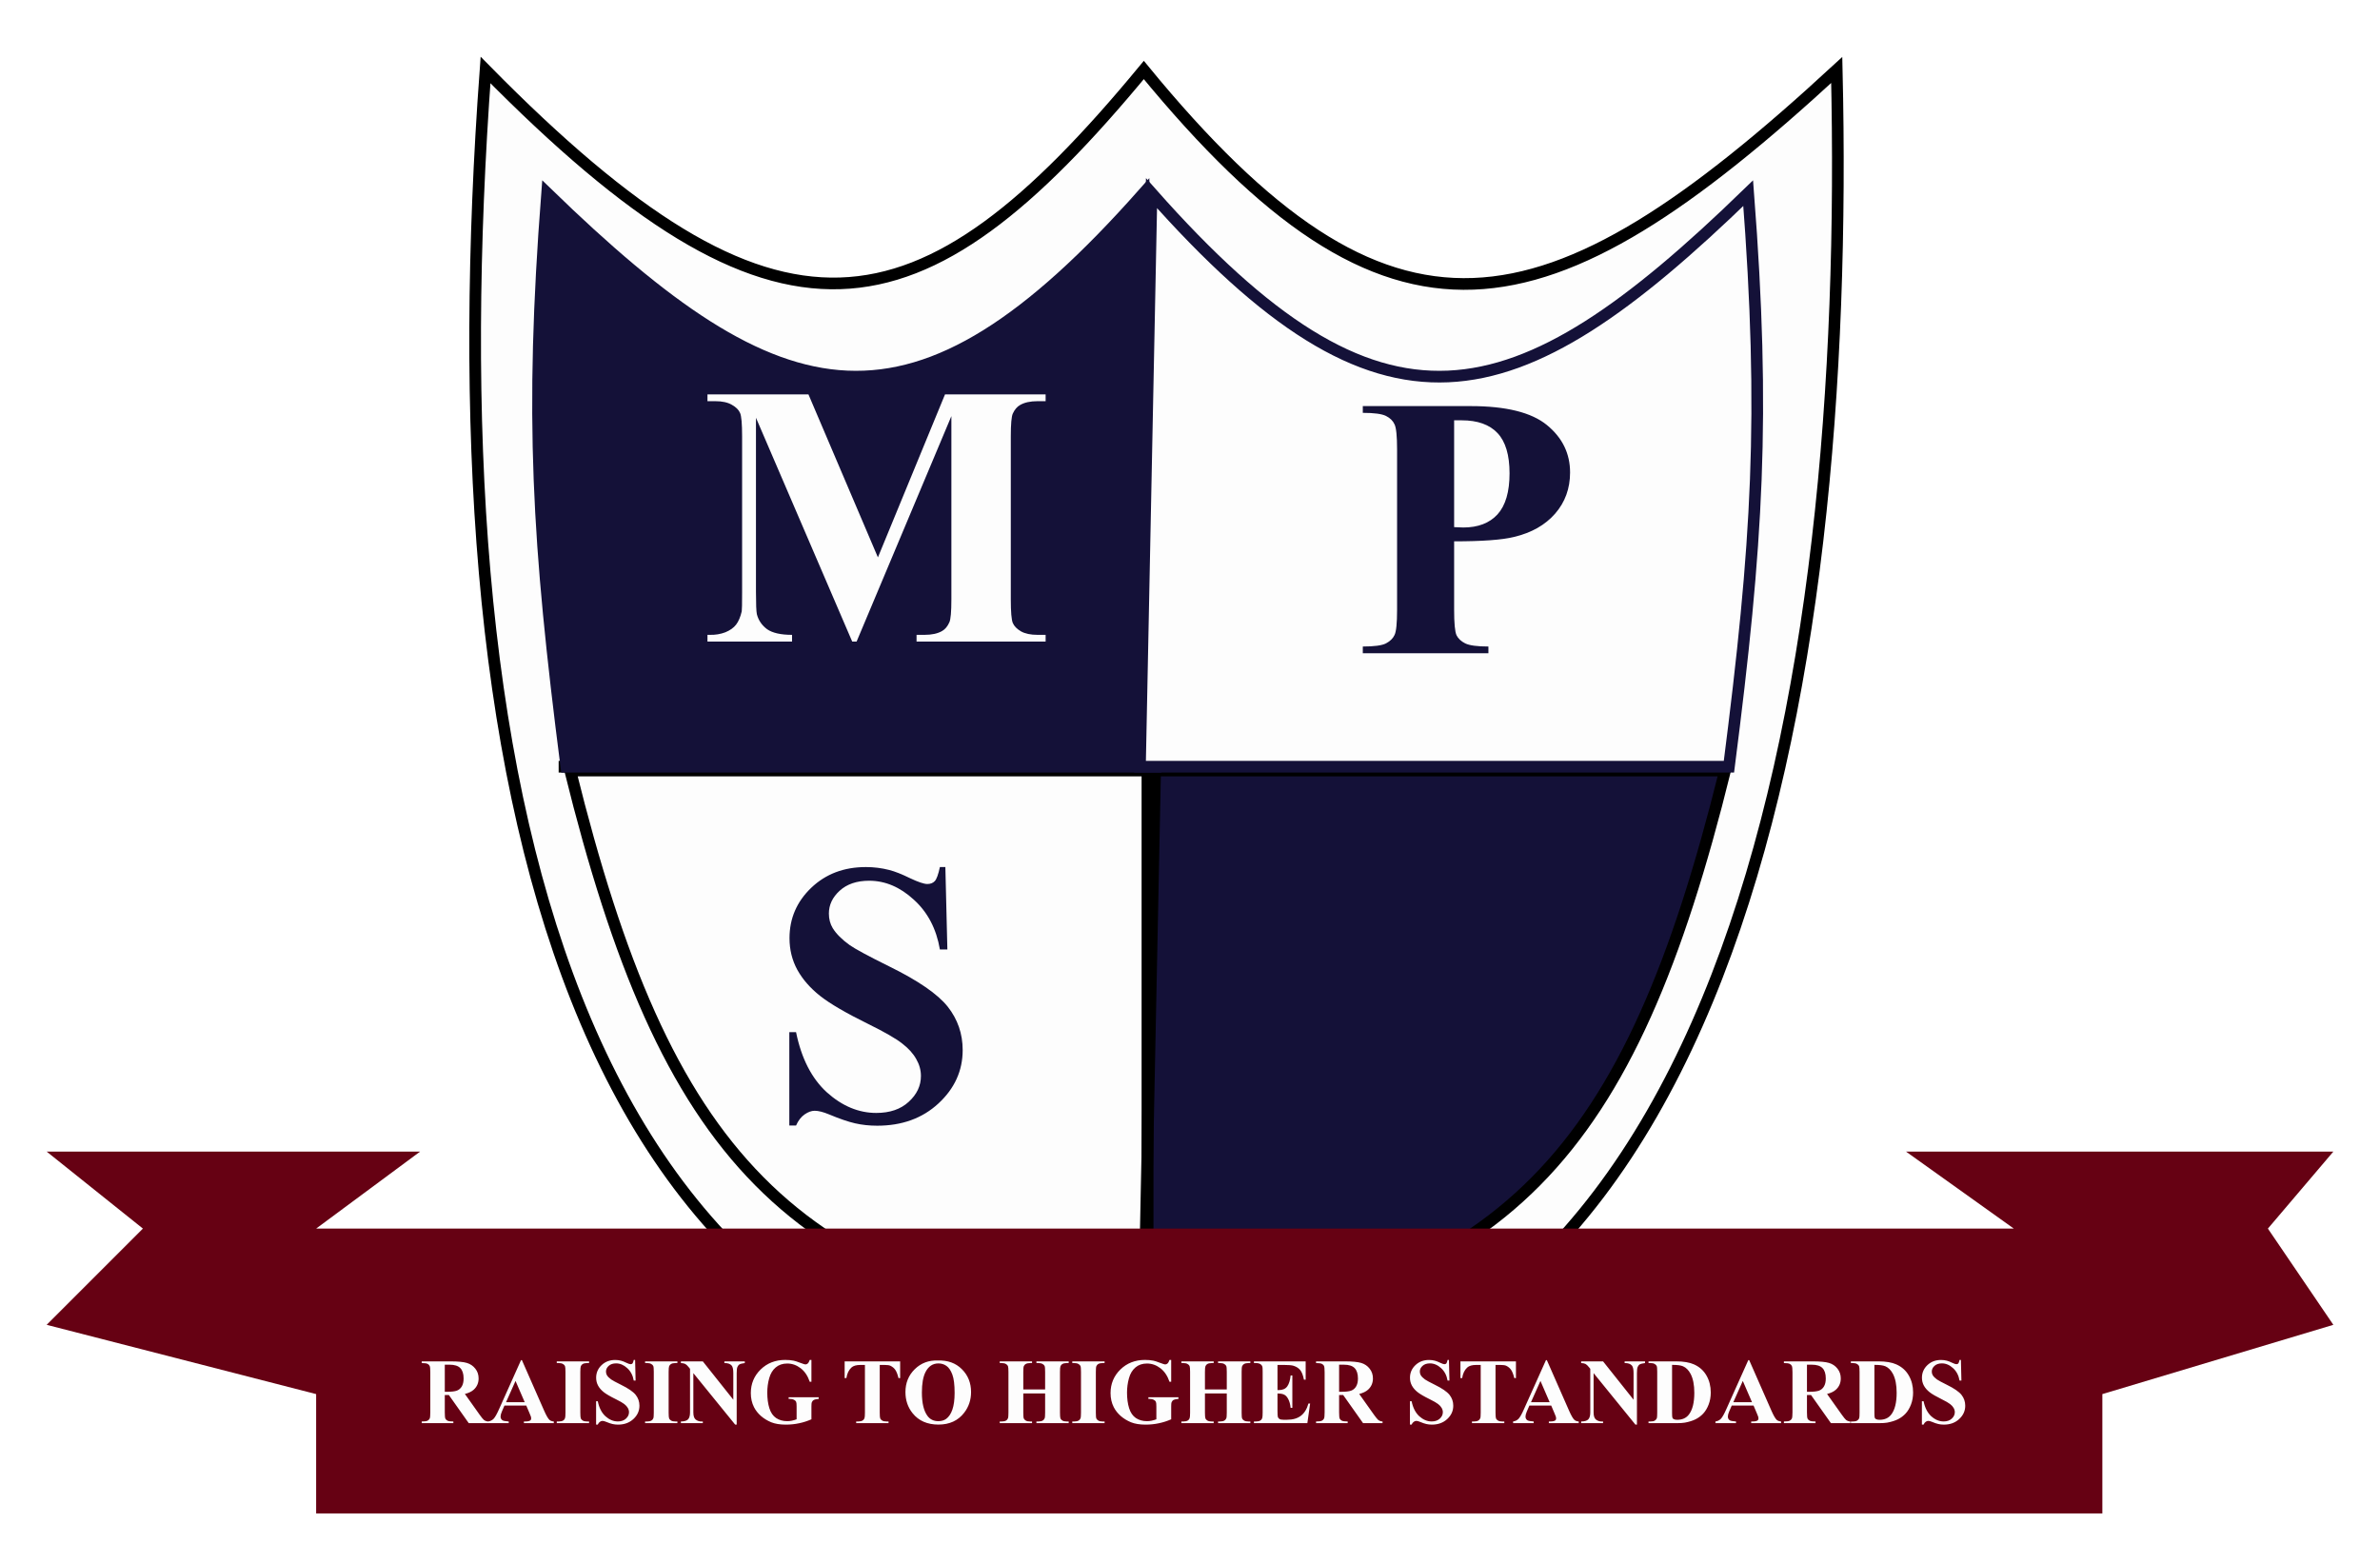 <svg width="204" height="134" viewBox="0 0 204 134" fill="none" xmlns="http://www.w3.org/2000/svg">
<g filter="url(#filter0_d_1_111)">
<path d="M98.041 2C78.786 25.311 66.686 27.462 41.617 2C37.23 61.736 47.971 116.128 98.041 117.158C148.631 118.2 158.662 54.592 157.435 2C132.403 25.093 119.188 27.786 98.041 2Z" fill="#FDFDFD" stroke="black"/>
<path d="M48.875 62.054H98.37V110.559C67.473 106.955 57 94.864 48.875 62.054Z" fill="#FDFDFD" stroke="black"/>
<path d="M147.865 62.054H98.37V110.559C129.267 106.955 139.74 94.864 147.865 62.054Z" fill="#141138" stroke="black"/>
<path d="M98.027 12.889L99.017 61.724M98.027 110.559L99.017 61.724M99.017 61.724H47.885M99.017 61.724H147.865" stroke="black"/>
<path d="M98.04 12.559L99.03 61.724H48.545C46.083 42.501 45.421 31.732 46.895 12.559C67.049 32.128 78.271 34.891 98.04 12.559Z" fill="#141138" stroke="#141138"/>
<path d="M98.7 12.559L97.71 61.724H148.195C150.657 42.501 151.319 31.732 149.845 12.559C129.691 32.128 118.469 34.891 98.7 12.559Z" fill="#FDFDFD" stroke="#141138"/>
<path d="M75.25 43.781L81 29.812H89.625V30.391H88.937C88.312 30.391 87.812 30.5 87.437 30.719C87.177 30.865 86.969 31.109 86.812 31.453C86.698 31.703 86.64 32.354 86.64 33.406V47.375C86.64 48.458 86.698 49.135 86.812 49.406C86.927 49.677 87.161 49.917 87.515 50.125C87.87 50.323 88.344 50.422 88.937 50.422H89.625V51H78.562V50.422H79.25C79.875 50.422 80.375 50.312 80.75 50.094C81.01 49.948 81.219 49.698 81.375 49.344C81.489 49.094 81.547 48.438 81.547 47.375V31.672L73.422 51H73.047L64.797 31.812V46.734C64.797 47.776 64.823 48.417 64.875 48.656C65.01 49.177 65.302 49.604 65.75 49.938C66.208 50.26 66.922 50.422 67.89 50.422V51H60.64V50.422H60.859C61.328 50.432 61.765 50.359 62.172 50.203C62.578 50.036 62.885 49.818 63.093 49.547C63.302 49.276 63.463 48.896 63.578 48.406C63.599 48.292 63.609 47.76 63.609 46.812V33.406C63.609 32.333 63.552 31.667 63.437 31.406C63.323 31.135 63.088 30.901 62.734 30.703C62.38 30.495 61.906 30.391 61.312 30.391H60.64V29.812H69.297L75.25 43.781Z" fill="#FDFDFD"/>
<path d="M81.031 70.328L81.203 77.391H80.562C80.26 75.62 79.515 74.198 78.328 73.125C77.151 72.042 75.875 71.5 74.5 71.5C73.437 71.5 72.594 71.787 71.969 72.359C71.354 72.922 71.047 73.573 71.047 74.312C71.047 74.781 71.156 75.198 71.375 75.562C71.677 76.052 72.161 76.537 72.828 77.016C73.317 77.359 74.448 77.969 76.219 78.844C78.698 80.062 80.37 81.213 81.234 82.297C82.088 83.38 82.515 84.62 82.515 86.016C82.515 87.787 81.823 89.312 80.437 90.594C79.062 91.865 77.312 92.5 75.187 92.5C74.521 92.5 73.89 92.432 73.297 92.297C72.703 92.162 71.958 91.906 71.062 91.531C70.562 91.323 70.151 91.219 69.828 91.219C69.557 91.219 69.271 91.323 68.969 91.531C68.666 91.74 68.422 92.057 68.234 92.484H67.656V84.484H68.234C68.692 86.734 69.573 88.453 70.875 89.641C72.187 90.818 73.599 91.406 75.109 91.406C76.276 91.406 77.203 91.088 77.89 90.453C78.588 89.818 78.937 89.078 78.937 88.234C78.937 87.734 78.802 87.25 78.531 86.781C78.271 86.312 77.87 85.87 77.328 85.453C76.786 85.026 75.828 84.474 74.453 83.797C72.526 82.849 71.14 82.042 70.297 81.375C69.453 80.708 68.802 79.963 68.344 79.141C67.896 78.318 67.672 77.412 67.672 76.422C67.672 74.734 68.291 73.297 69.531 72.109C70.771 70.922 72.333 70.328 74.219 70.328C74.906 70.328 75.573 70.412 76.219 70.578C76.708 70.703 77.302 70.938 78 71.281C78.708 71.615 79.203 71.781 79.484 71.781C79.755 71.781 79.969 71.698 80.125 71.531C80.281 71.365 80.427 70.963 80.562 70.328H81.031Z" fill="#141138"/>
<path d="M124.64 42.406V48.281C124.64 49.427 124.708 50.151 124.844 50.453C124.989 50.745 125.239 50.979 125.594 51.156C125.958 51.333 126.62 51.422 127.578 51.422V52H116.812V51.422C117.791 51.422 118.453 51.333 118.797 51.156C119.151 50.969 119.396 50.729 119.531 50.438C119.677 50.146 119.75 49.427 119.75 48.281V34.531C119.75 33.385 119.677 32.667 119.531 32.375C119.396 32.073 119.151 31.833 118.797 31.656C118.442 31.479 117.781 31.391 116.812 31.391V30.812H126.047C129.088 30.812 131.271 31.354 132.594 32.438C133.916 33.521 134.578 34.875 134.578 36.5C134.578 37.875 134.151 39.052 133.297 40.031C132.442 41.01 131.265 41.677 129.765 42.031C128.755 42.281 127.047 42.406 124.64 42.406ZM124.64 32.031V41.188C124.984 41.208 125.245 41.219 125.422 41.219C126.692 41.219 127.672 40.844 128.359 40.094C129.047 39.333 129.39 38.161 129.39 36.578C129.39 35.005 129.047 33.854 128.359 33.125C127.672 32.396 126.646 32.031 125.281 32.031H124.64Z" fill="#141138"/>
<path d="M12.249 101.32L4 94.721H36.007L27.098 101.32H172.613L163.374 94.721H200L194.391 101.32L200 109.569L180.202 115.508V125.737H27.098V115.508L4 109.569L12.249 101.32Z" fill="#660113"/>
<path d="M38.125 115.586V117.07C38.125 117.357 38.142 117.538 38.176 117.613C38.212 117.686 38.275 117.745 38.363 117.789C38.452 117.833 38.617 117.855 38.859 117.855V118H36.148V117.855C36.393 117.855 36.559 117.833 36.645 117.789C36.733 117.742 36.794 117.682 36.828 117.609C36.865 117.536 36.883 117.357 36.883 117.07V113.633C36.883 113.346 36.865 113.167 36.828 113.094C36.794 113.018 36.733 112.958 36.645 112.914C36.556 112.87 36.391 112.848 36.148 112.848V112.703H38.609C39.25 112.703 39.719 112.747 40.016 112.836C40.312 112.924 40.555 113.089 40.742 113.328C40.93 113.565 41.023 113.844 41.023 114.164C41.023 114.555 40.883 114.878 40.602 115.133C40.422 115.294 40.171 115.415 39.848 115.496L41.121 117.289C41.288 117.521 41.406 117.665 41.477 117.723C41.583 117.803 41.707 117.848 41.848 117.855V118H40.18L38.473 115.586H38.125ZM38.125 112.988V115.309H38.348C38.71 115.309 38.98 115.276 39.16 115.211C39.34 115.143 39.48 115.023 39.582 114.852C39.686 114.677 39.738 114.451 39.738 114.172C39.738 113.768 39.643 113.47 39.453 113.277C39.266 113.085 38.962 112.988 38.543 112.988H38.125ZM45.109 116.492H43.238L43.016 117.008C42.943 117.18 42.906 117.322 42.906 117.434C42.906 117.582 42.966 117.691 43.086 117.762C43.156 117.803 43.329 117.835 43.605 117.855V118H41.844V117.855C42.034 117.827 42.19 117.749 42.312 117.621C42.435 117.491 42.586 117.224 42.766 116.82L44.66 112.594H44.734L46.645 116.938C46.827 117.349 46.977 117.608 47.094 117.715C47.182 117.796 47.307 117.842 47.469 117.855V118H44.906V117.855H45.012C45.217 117.855 45.362 117.827 45.445 117.77C45.503 117.728 45.531 117.668 45.531 117.59C45.531 117.543 45.523 117.495 45.508 117.445C45.503 117.422 45.464 117.324 45.391 117.152L45.109 116.492ZM44.977 116.203L44.188 114.379L43.375 116.203H44.977ZM50.492 117.855V118H47.723V117.855H47.898C48.052 117.855 48.176 117.828 48.27 117.773C48.337 117.737 48.389 117.674 48.426 117.586C48.454 117.523 48.469 117.359 48.469 117.094V113.609C48.469 113.339 48.454 113.169 48.426 113.102C48.397 113.034 48.339 112.975 48.25 112.926C48.164 112.874 48.047 112.848 47.898 112.848H47.723V112.703H50.492V112.848H50.316C50.163 112.848 50.039 112.875 49.945 112.93C49.878 112.966 49.824 113.029 49.785 113.117C49.757 113.18 49.742 113.344 49.742 113.609V117.094C49.742 117.365 49.757 117.534 49.785 117.602C49.816 117.669 49.875 117.729 49.961 117.781C50.05 117.831 50.168 117.855 50.316 117.855H50.492ZM54.438 112.582L54.48 114.348H54.32C54.245 113.905 54.059 113.549 53.762 113.281C53.467 113.01 53.148 112.875 52.805 112.875C52.539 112.875 52.328 112.947 52.172 113.09C52.018 113.23 51.941 113.393 51.941 113.578C51.941 113.695 51.969 113.799 52.023 113.891C52.099 114.013 52.22 114.134 52.387 114.254C52.509 114.34 52.792 114.492 53.234 114.711C53.854 115.016 54.272 115.303 54.488 115.574C54.702 115.845 54.809 116.155 54.809 116.504C54.809 116.947 54.635 117.328 54.289 117.648C53.945 117.966 53.508 118.125 52.977 118.125C52.81 118.125 52.652 118.108 52.504 118.074C52.355 118.04 52.169 117.977 51.945 117.883C51.82 117.831 51.717 117.805 51.637 117.805C51.569 117.805 51.497 117.831 51.422 117.883C51.346 117.935 51.285 118.014 51.238 118.121H51.094V116.121H51.238C51.353 116.684 51.573 117.113 51.898 117.41C52.227 117.704 52.579 117.852 52.957 117.852C53.249 117.852 53.48 117.772 53.652 117.613C53.827 117.454 53.914 117.27 53.914 117.059C53.914 116.934 53.88 116.812 53.812 116.695C53.747 116.578 53.647 116.467 53.512 116.363C53.376 116.257 53.137 116.118 52.793 115.949C52.311 115.712 51.965 115.51 51.754 115.344C51.543 115.177 51.38 114.991 51.266 114.785C51.154 114.579 51.098 114.353 51.098 114.105C51.098 113.684 51.253 113.324 51.562 113.027C51.872 112.73 52.263 112.582 52.734 112.582C52.906 112.582 53.073 112.603 53.234 112.645C53.357 112.676 53.505 112.734 53.68 112.82C53.857 112.904 53.98 112.945 54.051 112.945C54.118 112.945 54.172 112.924 54.211 112.883C54.25 112.841 54.286 112.741 54.32 112.582H54.438ZM58.062 117.855V118H55.293V117.855H55.469C55.622 117.855 55.746 117.828 55.84 117.773C55.908 117.737 55.96 117.674 55.996 117.586C56.025 117.523 56.039 117.359 56.039 117.094V113.609C56.039 113.339 56.025 113.169 55.996 113.102C55.967 113.034 55.909 112.975 55.82 112.926C55.734 112.874 55.617 112.848 55.469 112.848H55.293V112.703H58.062V112.848H57.887C57.733 112.848 57.609 112.875 57.516 112.93C57.448 112.966 57.395 113.029 57.355 113.117C57.327 113.18 57.312 113.344 57.312 113.609V117.094C57.312 117.365 57.327 117.534 57.355 117.602C57.387 117.669 57.445 117.729 57.531 117.781C57.62 117.831 57.738 117.855 57.887 117.855H58.062ZM60.242 112.703L62.855 115.988V113.711C62.855 113.393 62.81 113.178 62.719 113.066C62.594 112.915 62.384 112.842 62.09 112.848V112.703H63.84V112.848C63.616 112.876 63.465 112.914 63.387 112.961C63.311 113.005 63.251 113.079 63.207 113.184C63.165 113.285 63.145 113.461 63.145 113.711V118.121H63.012L59.43 113.711V117.078C59.43 117.383 59.499 117.589 59.637 117.695C59.777 117.802 59.938 117.855 60.117 117.855H60.242V118H58.363V117.855C58.655 117.853 58.858 117.793 58.973 117.676C59.087 117.559 59.145 117.359 59.145 117.078V113.34L59.031 113.199C58.919 113.059 58.82 112.966 58.734 112.922C58.648 112.878 58.525 112.853 58.363 112.848V112.703H60.242ZM69.551 112.582V114.449H69.406C69.232 113.939 68.97 113.551 68.621 113.285C68.272 113.02 67.891 112.887 67.477 112.887C67.081 112.887 66.751 112.999 66.488 113.223C66.225 113.444 66.039 113.754 65.93 114.152C65.82 114.551 65.766 114.96 65.766 115.379C65.766 115.887 65.826 116.332 65.945 116.715C66.065 117.098 66.258 117.379 66.523 117.559C66.792 117.738 67.109 117.828 67.477 117.828C67.604 117.828 67.734 117.815 67.867 117.789C68.003 117.76 68.141 117.72 68.281 117.668V116.566C68.281 116.358 68.267 116.224 68.238 116.164C68.21 116.102 68.15 116.046 68.059 115.996C67.97 115.947 67.862 115.922 67.734 115.922H67.598V115.777H70.172V115.922C69.977 115.935 69.84 115.962 69.762 116.004C69.686 116.043 69.628 116.109 69.586 116.203C69.562 116.253 69.551 116.374 69.551 116.566V117.668C69.212 117.819 68.859 117.932 68.492 118.008C68.128 118.086 67.749 118.125 67.356 118.125C66.853 118.125 66.435 118.057 66.102 117.922C65.771 117.784 65.478 117.604 65.223 117.383C64.97 117.159 64.772 116.908 64.629 116.629C64.447 116.27 64.356 115.867 64.356 115.422C64.356 114.625 64.635 113.952 65.195 113.402C65.755 112.853 66.46 112.578 67.309 112.578C67.572 112.578 67.809 112.599 68.019 112.641C68.134 112.661 68.319 112.721 68.574 112.82C68.832 112.917 68.984 112.965 69.031 112.965C69.104 112.965 69.172 112.939 69.234 112.887C69.297 112.832 69.354 112.73 69.406 112.582H69.551ZM77.156 112.703V114.137H77.016C76.932 113.806 76.84 113.569 76.738 113.426C76.637 113.28 76.497 113.164 76.32 113.078C76.221 113.031 76.048 113.008 75.801 113.008H75.406V117.094C75.406 117.365 75.421 117.534 75.449 117.602C75.481 117.669 75.539 117.729 75.625 117.781C75.713 117.831 75.833 117.855 75.984 117.855H76.16V118H73.387V117.855H73.562C73.716 117.855 73.84 117.828 73.934 117.773C74.001 117.737 74.055 117.674 74.094 117.586C74.122 117.523 74.137 117.359 74.137 117.094V113.008H73.754C73.397 113.008 73.138 113.083 72.977 113.234C72.75 113.445 72.607 113.746 72.547 114.137H72.398V112.703H77.156ZM80.387 112.629C81.231 112.598 81.915 112.844 82.441 113.367C82.97 113.891 83.234 114.546 83.234 115.332C83.234 116.004 83.038 116.595 82.644 117.105C82.124 117.783 81.388 118.121 80.438 118.121C79.484 118.121 78.747 117.798 78.227 117.152C77.815 116.642 77.609 116.036 77.609 115.336C77.609 114.549 77.876 113.895 78.41 113.371C78.947 112.845 79.606 112.598 80.387 112.629ZM80.434 112.879C79.949 112.879 79.581 113.126 79.328 113.621C79.122 114.027 79.019 114.611 79.019 115.371C79.019 116.275 79.178 116.943 79.496 117.375C79.717 117.677 80.027 117.828 80.426 117.828C80.694 117.828 80.918 117.763 81.098 117.633C81.327 117.466 81.505 117.201 81.633 116.836C81.76 116.469 81.824 115.991 81.824 115.402C81.824 114.702 81.759 114.178 81.629 113.832C81.499 113.483 81.332 113.237 81.129 113.094C80.928 112.951 80.697 112.879 80.434 112.879ZM87.711 115.453V117.094C87.711 117.365 87.725 117.534 87.754 117.602C87.785 117.669 87.844 117.729 87.93 117.781C88.018 117.831 88.137 117.855 88.285 117.855H88.461V118H85.691V117.855H85.867C86.021 117.855 86.144 117.828 86.238 117.773C86.306 117.737 86.358 117.674 86.394 117.586C86.423 117.523 86.438 117.359 86.438 117.094V113.609C86.438 113.339 86.423 113.169 86.394 113.102C86.366 113.034 86.307 112.975 86.219 112.926C86.133 112.874 86.016 112.848 85.867 112.848H85.691V112.703H88.461V112.848H88.285C88.132 112.848 88.008 112.875 87.914 112.93C87.846 112.966 87.793 113.029 87.754 113.117C87.725 113.18 87.711 113.344 87.711 113.609V115.109H89.582V113.609C89.582 113.339 89.568 113.169 89.539 113.102C89.51 113.034 89.452 112.975 89.363 112.926C89.275 112.874 89.156 112.848 89.008 112.848H88.836V112.703H91.602V112.848H91.43C91.273 112.848 91.15 112.875 91.059 112.93C90.991 112.966 90.938 113.029 90.898 113.117C90.87 113.18 90.856 113.344 90.856 113.609V117.094C90.856 117.365 90.87 117.534 90.898 117.602C90.927 117.669 90.986 117.729 91.074 117.781C91.163 117.831 91.281 117.855 91.43 117.855H91.602V118H88.836V117.855H89.008C89.164 117.855 89.288 117.828 89.379 117.773C89.447 117.737 89.5 117.674 89.539 117.586C89.568 117.523 89.582 117.359 89.582 117.094V115.453H87.711ZM94.68 117.855V118H91.91V117.855H92.086C92.24 117.855 92.363 117.828 92.457 117.773C92.525 117.737 92.577 117.674 92.613 117.586C92.642 117.523 92.656 117.359 92.656 117.094V113.609C92.656 113.339 92.642 113.169 92.613 113.102C92.585 113.034 92.526 112.975 92.438 112.926C92.352 112.874 92.234 112.848 92.086 112.848H91.91V112.703H94.68V112.848H94.504C94.35 112.848 94.227 112.875 94.133 112.93C94.065 112.966 94.012 113.029 93.973 113.117C93.944 113.18 93.93 113.344 93.93 113.609V117.094C93.93 117.365 93.944 117.534 93.973 117.602C94.004 117.669 94.062 117.729 94.148 117.781C94.237 117.831 94.356 117.855 94.504 117.855H94.68ZM100.387 112.582V114.449H100.242C100.068 113.939 99.806 113.551 99.457 113.285C99.108 113.02 98.727 112.887 98.312 112.887C97.917 112.887 97.587 112.999 97.324 113.223C97.061 113.444 96.875 113.754 96.766 114.152C96.656 114.551 96.602 114.96 96.602 115.379C96.602 115.887 96.662 116.332 96.781 116.715C96.901 117.098 97.094 117.379 97.359 117.559C97.628 117.738 97.945 117.828 98.312 117.828C98.44 117.828 98.57 117.815 98.703 117.789C98.838 117.76 98.977 117.72 99.117 117.668V116.566C99.117 116.358 99.103 116.224 99.074 116.164C99.046 116.102 98.986 116.046 98.894 115.996C98.806 115.947 98.698 115.922 98.57 115.922H98.434V115.777H101.008V115.922C100.812 115.935 100.676 115.962 100.598 116.004C100.522 116.043 100.464 116.109 100.422 116.203C100.398 116.253 100.387 116.374 100.387 116.566V117.668C100.048 117.819 99.695 117.932 99.328 118.008C98.963 118.086 98.585 118.125 98.191 118.125C97.689 118.125 97.271 118.057 96.938 117.922C96.607 117.784 96.314 117.604 96.059 117.383C95.806 117.159 95.608 116.908 95.465 116.629C95.283 116.27 95.191 115.867 95.191 115.422C95.191 114.625 95.471 113.952 96.031 113.402C96.591 112.853 97.296 112.578 98.144 112.578C98.408 112.578 98.644 112.599 98.856 112.641C98.97 112.661 99.155 112.721 99.41 112.82C99.668 112.917 99.82 112.965 99.867 112.965C99.94 112.965 100.008 112.939 100.07 112.887C100.133 112.832 100.19 112.73 100.242 112.582H100.387ZM103.281 115.453V117.094C103.281 117.365 103.296 117.534 103.324 117.602C103.355 117.669 103.414 117.729 103.5 117.781C103.589 117.831 103.707 117.855 103.855 117.855H104.031V118H101.262V117.855H101.438C101.591 117.855 101.715 117.828 101.809 117.773C101.876 117.737 101.928 117.674 101.965 117.586C101.993 117.523 102.008 117.359 102.008 117.094V113.609C102.008 113.339 101.993 113.169 101.965 113.102C101.936 113.034 101.878 112.975 101.789 112.926C101.703 112.874 101.586 112.848 101.438 112.848H101.262V112.703H104.031V112.848H103.855C103.702 112.848 103.578 112.875 103.484 112.93C103.417 112.966 103.363 113.029 103.324 113.117C103.296 113.18 103.281 113.344 103.281 113.609V115.109H105.152V113.609C105.152 113.339 105.138 113.169 105.109 113.102C105.081 113.034 105.022 112.975 104.934 112.926C104.845 112.874 104.727 112.848 104.578 112.848H104.406V112.703H107.172V112.848H107C106.844 112.848 106.72 112.875 106.629 112.93C106.561 112.966 106.508 113.029 106.469 113.117C106.44 113.18 106.426 113.344 106.426 113.609V117.094C106.426 117.365 106.44 117.534 106.469 117.602C106.497 117.669 106.556 117.729 106.645 117.781C106.733 117.831 106.852 117.855 107 117.855H107.172V118H104.406V117.855H104.578C104.734 117.855 104.858 117.828 104.949 117.773C105.017 117.737 105.07 117.674 105.109 117.586C105.138 117.523 105.152 117.359 105.152 117.094V115.453H103.281ZM109.5 113.008V115.164H109.605C109.941 115.164 110.185 115.059 110.336 114.848C110.487 114.637 110.583 114.326 110.625 113.914H110.773V116.688H110.625C110.594 116.385 110.527 116.138 110.426 115.945C110.327 115.753 110.211 115.624 110.078 115.559C109.945 115.491 109.753 115.457 109.5 115.457V116.949C109.5 117.241 109.512 117.419 109.535 117.484C109.561 117.549 109.608 117.603 109.676 117.645C109.743 117.686 109.853 117.707 110.004 117.707H110.32C110.815 117.707 111.211 117.592 111.508 117.363C111.807 117.134 112.022 116.785 112.152 116.316H112.297L112.059 118H107.48V117.855H107.656C107.81 117.855 107.934 117.828 108.027 117.773C108.095 117.737 108.147 117.674 108.184 117.586C108.212 117.523 108.227 117.359 108.227 117.094V113.609C108.227 113.37 108.22 113.223 108.207 113.168C108.181 113.077 108.133 113.007 108.062 112.957C107.964 112.884 107.828 112.848 107.656 112.848H107.48V112.703H111.914V114.27H111.766C111.69 113.887 111.583 113.612 111.445 113.445C111.31 113.279 111.117 113.156 110.867 113.078C110.721 113.031 110.448 113.008 110.047 113.008H109.5ZM114.781 115.586V117.07C114.781 117.357 114.798 117.538 114.832 117.613C114.868 117.686 114.931 117.745 115.02 117.789C115.108 117.833 115.273 117.855 115.516 117.855V118H112.805V117.855C113.049 117.855 113.215 117.833 113.301 117.789C113.389 117.742 113.451 117.682 113.484 117.609C113.521 117.536 113.539 117.357 113.539 117.07V113.633C113.539 113.346 113.521 113.167 113.484 113.094C113.451 113.018 113.389 112.958 113.301 112.914C113.212 112.87 113.047 112.848 112.805 112.848V112.703H115.266C115.906 112.703 116.375 112.747 116.672 112.836C116.969 112.924 117.211 113.089 117.398 113.328C117.586 113.565 117.68 113.844 117.68 114.164C117.68 114.555 117.539 114.878 117.258 115.133C117.078 115.294 116.827 115.415 116.504 115.496L117.777 117.289C117.944 117.521 118.062 117.665 118.133 117.723C118.24 117.803 118.363 117.848 118.504 117.855V118H116.836L115.129 115.586H114.781ZM114.781 112.988V115.309H115.004C115.366 115.309 115.637 115.276 115.816 115.211C115.996 115.143 116.137 115.023 116.238 114.852C116.342 114.677 116.395 114.451 116.395 114.172C116.395 113.768 116.299 113.47 116.109 113.277C115.922 113.085 115.618 112.988 115.199 112.988H114.781ZM124.195 112.582L124.238 114.348H124.078C124.003 113.905 123.816 113.549 123.52 113.281C123.225 113.01 122.906 112.875 122.562 112.875C122.297 112.875 122.086 112.947 121.93 113.09C121.776 113.23 121.699 113.393 121.699 113.578C121.699 113.695 121.727 113.799 121.781 113.891C121.857 114.013 121.978 114.134 122.145 114.254C122.267 114.34 122.549 114.492 122.992 114.711C123.612 115.016 124.03 115.303 124.246 115.574C124.46 115.845 124.566 116.155 124.566 116.504C124.566 116.947 124.393 117.328 124.047 117.648C123.703 117.966 123.266 118.125 122.734 118.125C122.568 118.125 122.41 118.108 122.262 118.074C122.113 118.04 121.927 117.977 121.703 117.883C121.578 117.831 121.475 117.805 121.395 117.805C121.327 117.805 121.255 117.831 121.18 117.883C121.104 117.935 121.043 118.014 120.996 118.121H120.852V116.121H120.996C121.111 116.684 121.331 117.113 121.656 117.41C121.984 117.704 122.337 117.852 122.715 117.852C123.007 117.852 123.238 117.772 123.41 117.613C123.585 117.454 123.672 117.27 123.672 117.059C123.672 116.934 123.638 116.812 123.57 116.695C123.505 116.578 123.405 116.467 123.27 116.363C123.134 116.257 122.895 116.118 122.551 115.949C122.069 115.712 121.723 115.51 121.512 115.344C121.301 115.177 121.138 114.991 121.023 114.785C120.911 114.579 120.855 114.353 120.855 114.105C120.855 113.684 121.01 113.324 121.32 113.027C121.63 112.73 122.021 112.582 122.492 112.582C122.664 112.582 122.831 112.603 122.992 112.645C123.115 112.676 123.263 112.734 123.438 112.82C123.615 112.904 123.738 112.945 123.809 112.945C123.876 112.945 123.93 112.924 123.969 112.883C124.008 112.841 124.044 112.741 124.078 112.582H124.195ZM129.938 112.703V114.137H129.797C129.714 113.806 129.621 113.569 129.52 113.426C129.418 113.28 129.279 113.164 129.102 113.078C129.003 113.031 128.829 113.008 128.582 113.008H128.188V117.094C128.188 117.365 128.202 117.534 128.23 117.602C128.262 117.669 128.32 117.729 128.406 117.781C128.495 117.831 128.615 117.855 128.766 117.855H128.941V118H126.168V117.855H126.344C126.497 117.855 126.621 117.828 126.715 117.773C126.783 117.737 126.836 117.674 126.875 117.586C126.904 117.523 126.918 117.359 126.918 117.094V113.008H126.535C126.178 113.008 125.919 113.083 125.758 113.234C125.531 113.445 125.388 113.746 125.328 114.137H125.18V112.703H129.938ZM132.961 116.492H131.09L130.867 117.008C130.794 117.18 130.758 117.322 130.758 117.434C130.758 117.582 130.818 117.691 130.938 117.762C131.008 117.803 131.181 117.835 131.457 117.855V118H129.695V117.855C129.885 117.827 130.042 117.749 130.164 117.621C130.286 117.491 130.438 117.224 130.617 116.82L132.512 112.594H132.586L134.496 116.938C134.678 117.349 134.828 117.608 134.945 117.715C135.034 117.796 135.159 117.842 135.32 117.855V118H132.758V117.855H132.863C133.069 117.855 133.214 117.827 133.297 117.77C133.354 117.728 133.383 117.668 133.383 117.59C133.383 117.543 133.375 117.495 133.359 117.445C133.354 117.422 133.315 117.324 133.242 117.152L132.961 116.492ZM132.828 116.203L132.039 114.379L131.227 116.203H132.828ZM137.406 112.703L140.02 115.988V113.711C140.02 113.393 139.974 113.178 139.883 113.066C139.758 112.915 139.548 112.842 139.254 112.848V112.703H141.004V112.848C140.78 112.876 140.629 112.914 140.551 112.961C140.475 113.005 140.415 113.079 140.371 113.184C140.329 113.285 140.309 113.461 140.309 113.711V118.121H140.176L136.594 113.711V117.078C136.594 117.383 136.663 117.589 136.801 117.695C136.941 117.802 137.102 117.855 137.281 117.855H137.406V118H135.527V117.855C135.819 117.853 136.022 117.793 136.137 117.676C136.251 117.559 136.309 117.359 136.309 117.078V113.34L136.195 113.199C136.083 113.059 135.984 112.966 135.898 112.922C135.812 112.878 135.689 112.853 135.527 112.848V112.703H137.406ZM141.301 118V117.855H141.477C141.63 117.855 141.747 117.832 141.828 117.785C141.911 117.736 141.973 117.669 142.012 117.586C142.035 117.531 142.047 117.367 142.047 117.094V113.609C142.047 113.339 142.033 113.169 142.004 113.102C141.975 113.034 141.917 112.975 141.828 112.926C141.742 112.874 141.625 112.848 141.477 112.848H141.301V112.703H143.672C144.305 112.703 144.814 112.789 145.199 112.961C145.671 113.172 146.027 113.491 146.27 113.918C146.514 114.345 146.637 114.828 146.637 115.367C146.637 115.74 146.577 116.083 146.457 116.398C146.337 116.711 146.182 116.97 145.992 117.176C145.802 117.379 145.582 117.543 145.332 117.668C145.085 117.79 144.781 117.885 144.422 117.953C144.263 117.984 144.013 118 143.672 118H141.301ZM143.32 113.004V117.137C143.32 117.355 143.331 117.49 143.352 117.539C143.372 117.589 143.408 117.626 143.457 117.652C143.527 117.691 143.629 117.711 143.762 117.711C144.197 117.711 144.529 117.562 144.758 117.266C145.07 116.865 145.227 116.242 145.227 115.398C145.227 114.719 145.12 114.176 144.906 113.77C144.737 113.452 144.52 113.236 144.254 113.121C144.066 113.04 143.755 113.001 143.32 113.004ZM150.305 116.492H148.434L148.211 117.008C148.138 117.18 148.102 117.322 148.102 117.434C148.102 117.582 148.161 117.691 148.281 117.762C148.352 117.803 148.525 117.835 148.801 117.855V118H147.039V117.855C147.229 117.827 147.385 117.749 147.508 117.621C147.63 117.491 147.781 117.224 147.961 116.82L149.855 112.594H149.93L151.84 116.938C152.022 117.349 152.172 117.608 152.289 117.715C152.378 117.796 152.503 117.842 152.664 117.855V118H150.102V117.855H150.207C150.413 117.855 150.557 117.827 150.641 117.77C150.698 117.728 150.727 117.668 150.727 117.59C150.727 117.543 150.719 117.495 150.703 117.445C150.698 117.422 150.659 117.324 150.586 117.152L150.305 116.492ZM150.172 116.203L149.383 114.379L148.57 116.203H150.172ZM154.883 115.586V117.07C154.883 117.357 154.9 117.538 154.934 117.613C154.97 117.686 155.033 117.745 155.121 117.789C155.21 117.833 155.375 117.855 155.617 117.855V118H152.906V117.855C153.151 117.855 153.316 117.833 153.402 117.789C153.491 117.742 153.552 117.682 153.586 117.609C153.622 117.536 153.641 117.357 153.641 117.07V113.633C153.641 113.346 153.622 113.167 153.586 113.094C153.552 113.018 153.491 112.958 153.402 112.914C153.314 112.87 153.148 112.848 152.906 112.848V112.703H155.367C156.008 112.703 156.477 112.747 156.773 112.836C157.07 112.924 157.312 113.089 157.5 113.328C157.688 113.565 157.781 113.844 157.781 114.164C157.781 114.555 157.641 114.878 157.359 115.133C157.18 115.294 156.928 115.415 156.605 115.496L157.879 117.289C158.046 117.521 158.164 117.665 158.234 117.723C158.341 117.803 158.465 117.848 158.605 117.855V118H156.938L155.23 115.586H154.883ZM154.883 112.988V115.309H155.105C155.467 115.309 155.738 115.276 155.918 115.211C156.098 115.143 156.238 115.023 156.34 114.852C156.444 114.677 156.496 114.451 156.496 114.172C156.496 113.768 156.401 113.47 156.211 113.277C156.023 113.085 155.72 112.988 155.301 112.988H154.883ZM158.645 118V117.855H158.82C158.974 117.855 159.091 117.832 159.172 117.785C159.255 117.736 159.316 117.669 159.355 117.586C159.379 117.531 159.391 117.367 159.391 117.094V113.609C159.391 113.339 159.376 113.169 159.348 113.102C159.319 113.034 159.26 112.975 159.172 112.926C159.086 112.874 158.969 112.848 158.82 112.848H158.645V112.703H161.016C161.648 112.703 162.158 112.789 162.543 112.961C163.014 113.172 163.371 113.491 163.613 113.918C163.858 114.345 163.98 114.828 163.98 115.367C163.98 115.74 163.921 116.083 163.801 116.398C163.681 116.711 163.526 116.97 163.336 117.176C163.146 117.379 162.926 117.543 162.676 117.668C162.428 117.79 162.125 117.885 161.766 117.953C161.607 117.984 161.357 118 161.016 118H158.645ZM160.664 113.004V117.137C160.664 117.355 160.674 117.49 160.695 117.539C160.716 117.589 160.751 117.626 160.801 117.652C160.871 117.691 160.973 117.711 161.105 117.711C161.54 117.711 161.872 117.562 162.102 117.266C162.414 116.865 162.57 116.242 162.57 115.398C162.57 114.719 162.464 114.176 162.25 113.77C162.081 113.452 161.863 113.236 161.598 113.121C161.41 113.04 161.099 113.001 160.664 113.004ZM168.078 112.582L168.121 114.348H167.961C167.885 113.905 167.699 113.549 167.402 113.281C167.108 113.01 166.789 112.875 166.445 112.875C166.18 112.875 165.969 112.947 165.812 113.09C165.659 113.23 165.582 113.393 165.582 113.578C165.582 113.695 165.609 113.799 165.664 113.891C165.74 114.013 165.861 114.134 166.027 114.254C166.15 114.34 166.432 114.492 166.875 114.711C167.495 115.016 167.913 115.303 168.129 115.574C168.342 115.845 168.449 116.155 168.449 116.504C168.449 116.947 168.276 117.328 167.93 117.648C167.586 117.966 167.148 118.125 166.617 118.125C166.451 118.125 166.293 118.108 166.145 118.074C165.996 118.04 165.81 117.977 165.586 117.883C165.461 117.831 165.358 117.805 165.277 117.805C165.21 117.805 165.138 117.831 165.062 117.883C164.987 117.935 164.926 118.014 164.879 118.121H164.734V116.121H164.879C164.993 116.684 165.214 117.113 165.539 117.41C165.867 117.704 166.22 117.852 166.598 117.852C166.889 117.852 167.121 117.772 167.293 117.613C167.467 117.454 167.555 117.27 167.555 117.059C167.555 116.934 167.521 116.812 167.453 116.695C167.388 116.578 167.288 116.467 167.152 116.363C167.017 116.257 166.777 116.118 166.434 115.949C165.952 115.712 165.605 115.51 165.395 115.344C165.184 115.177 165.021 114.991 164.906 114.785C164.794 114.579 164.738 114.353 164.738 114.105C164.738 113.684 164.893 113.324 165.203 113.027C165.513 112.73 165.904 112.582 166.375 112.582C166.547 112.582 166.714 112.603 166.875 112.645C166.997 112.676 167.146 112.734 167.32 112.82C167.497 112.904 167.621 112.945 167.691 112.945C167.759 112.945 167.812 112.924 167.852 112.883C167.891 112.841 167.927 112.741 167.961 112.582H168.078Z" fill="#FDFDFD"/>
</g>
<defs>
<filter id="filter0_d_1_111" x="0" y="0.863" width="204" height="132.874" filterUnits="userSpaceOnUse" color-interpolation-filters="sRGB">
<feFlood flood-opacity="0" result="BackgroundImageFix"/>
<feColorMatrix in="SourceAlpha" type="matrix" values="0 0 0 0 0 0 0 0 0 0 0 0 0 0 0 0 0 0 127 0" result="hardAlpha"/>
<feOffset dy="4"/>
<feGaussianBlur stdDeviation="2"/>
<feComposite in2="hardAlpha" operator="out"/>
<feColorMatrix type="matrix" values="0 0 0 0 0 0 0 0 0 0 0 0 0 0 0 0 0 0 0.25 0"/>
<feBlend mode="normal" in2="BackgroundImageFix" result="effect1_dropShadow_1_111"/>
<feBlend mode="normal" in="SourceGraphic" in2="effect1_dropShadow_1_111" result="shape"/>
</filter>
</defs>
</svg>
